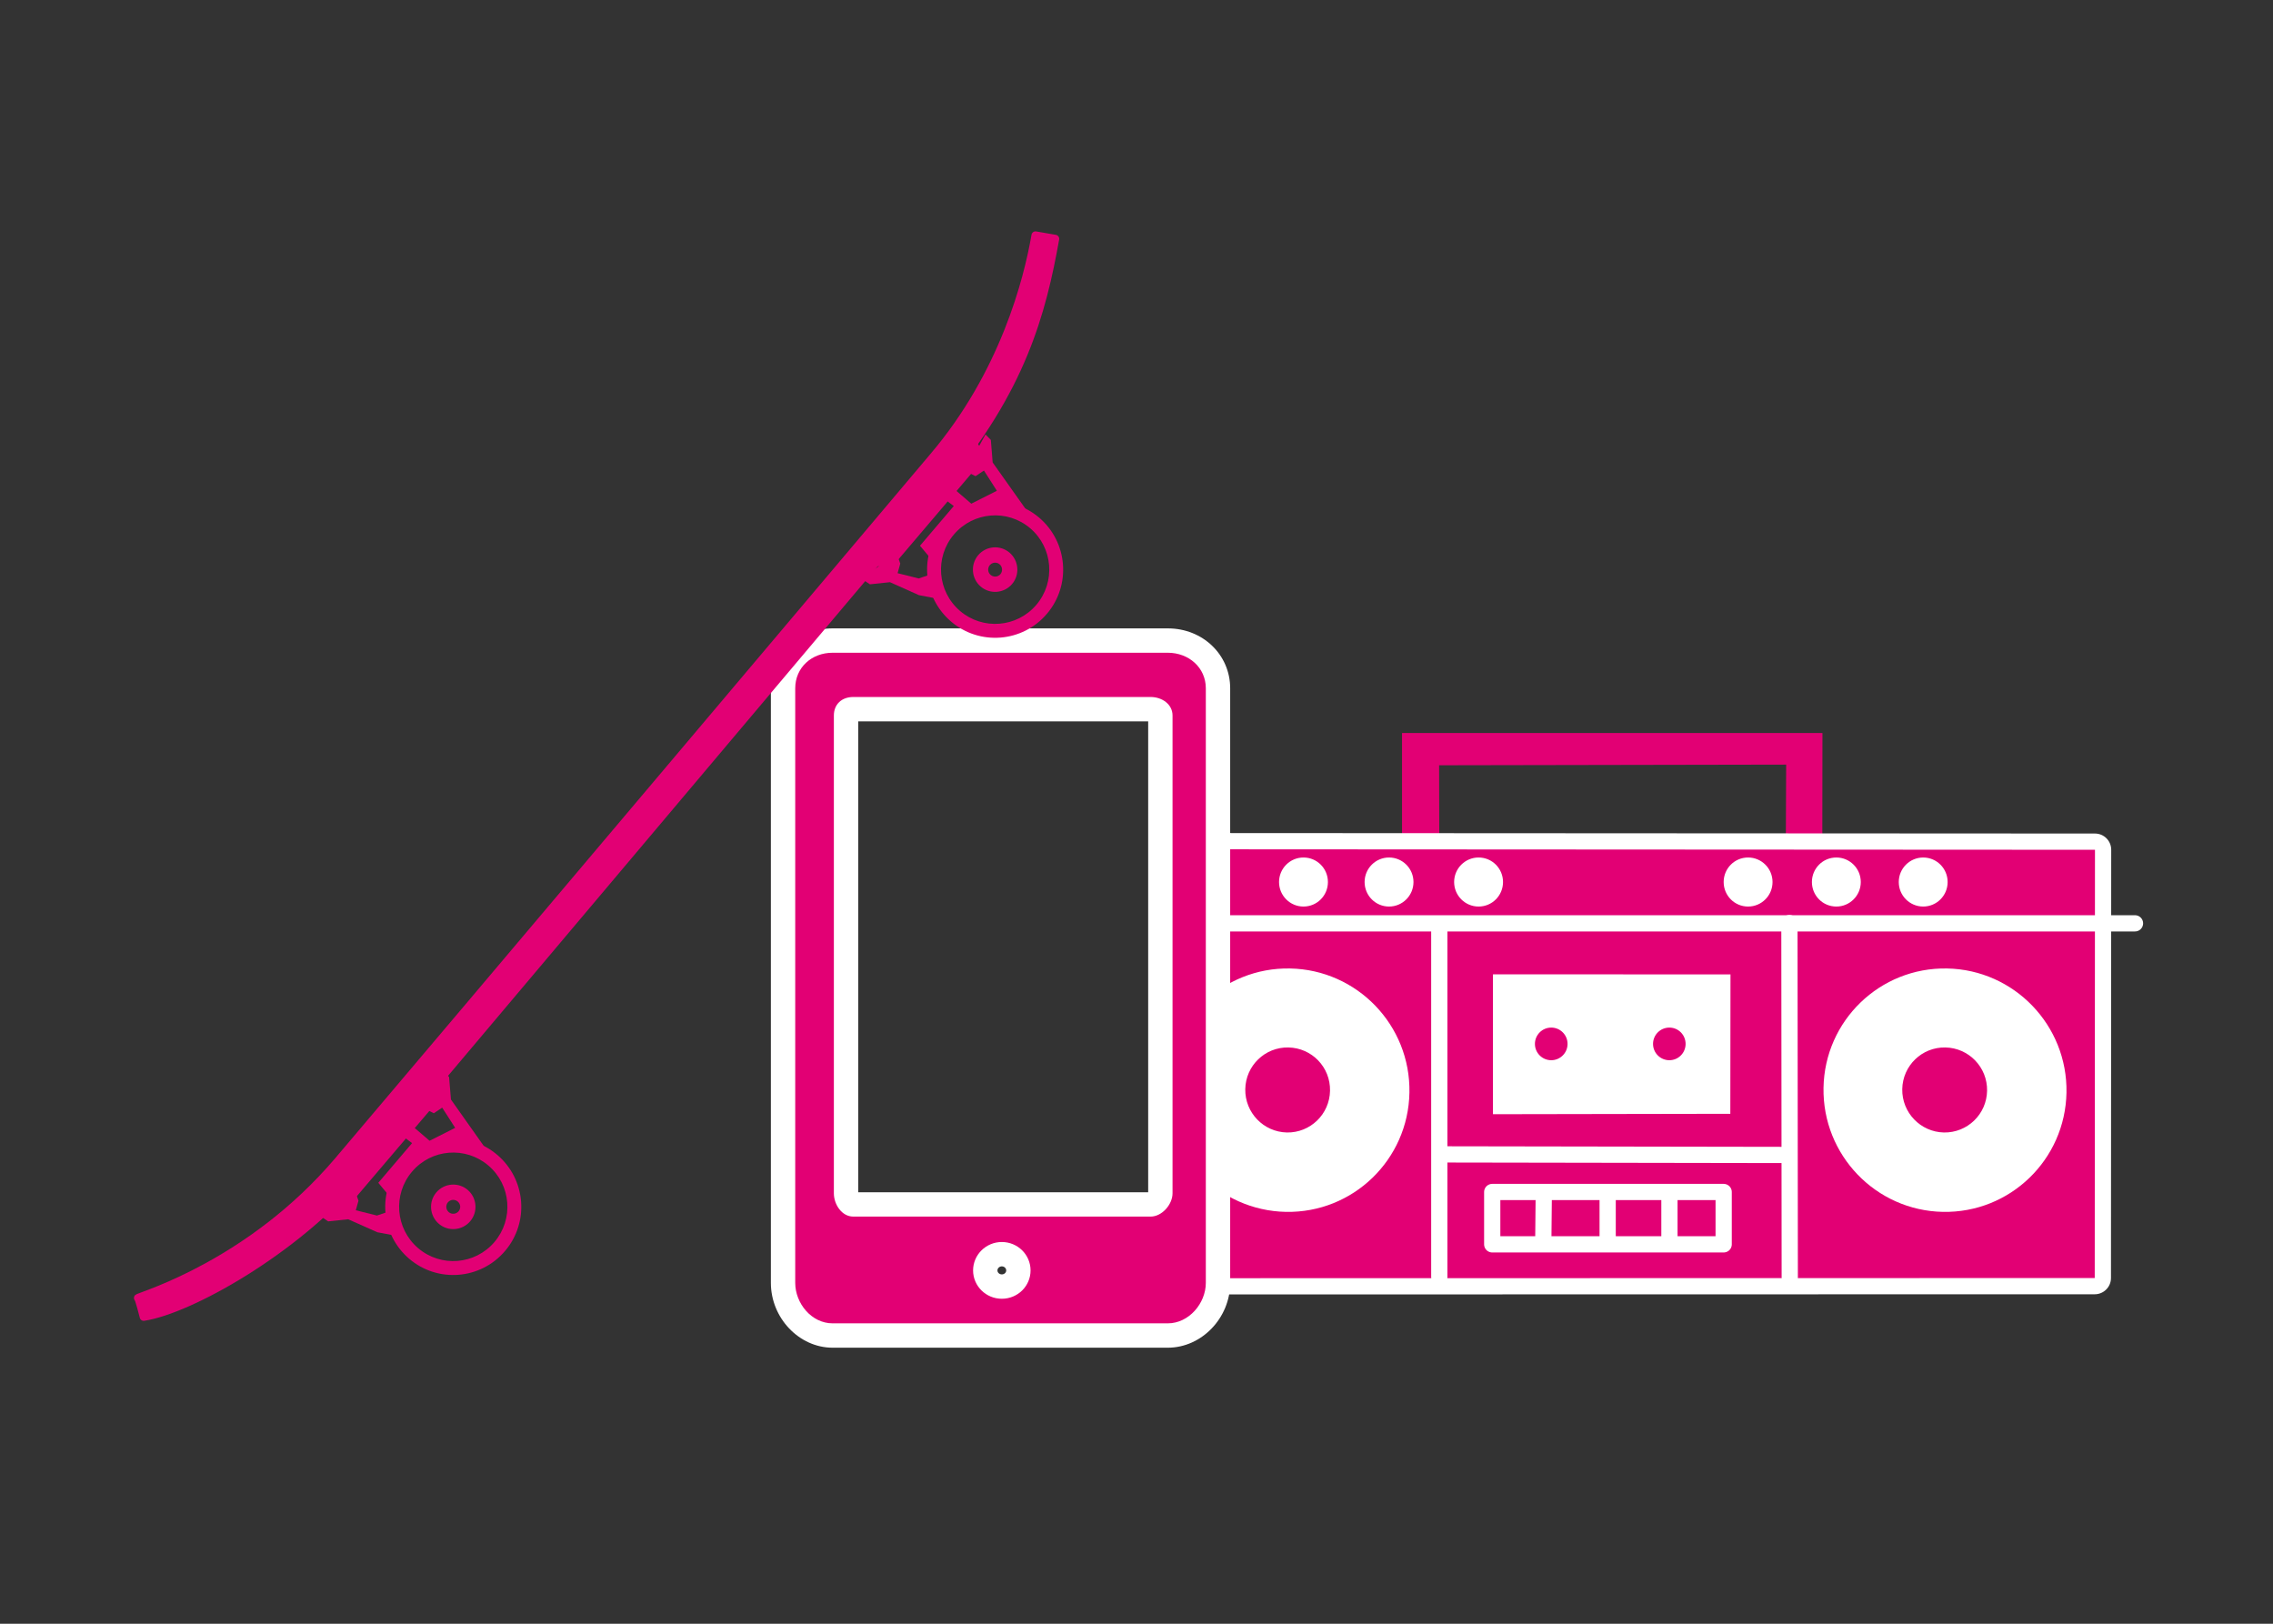 <?xml version="1.0" encoding="utf-8"?>
<!-- Generator: Adobe Illustrator 16.0.4, SVG Export Plug-In . SVG Version: 6.00 Build 0)  -->
<svg version="1.2" baseProfile="tiny" id="Ebene_1" xmlns="http://www.w3.org/2000/svg" xmlns:xlink="http://www.w3.org/1999/xlink"
	 x="0px" y="0px" width="280px" height="200px" viewBox="0 0 280 200" xml:space="preserve">
<rect x="0" y="0" width="280" height="200" fill="#333333" stroke="none"/>
<polygon fill="#E20074" points="219.98,105.359 220.029,94.18 177.279,94.26 177.3,105.109 172.71,105.109 172.71,90.29 
	224.5,90.29 224.48,105.38 "/>
<g>
	<path fill="#E20074" d="M148.6,158.439c-0.266,0-0.52-0.105-0.707-0.293c-0.188-0.188-0.293-0.443-0.293-0.709l0.11-52.83
		c0.001-0.551,0.449-0.998,1-0.998l109.36,0.062c0.266,0,0.521,0.104,0.707,0.293c0.188,0.188,0.293,0.442,0.293,0.707l-0.03,52.75
		c0,0.552-0.448,1-1,1L148.6,158.439z"/>
	<path fill="#FFFFFF" d="M148.71,104.609l109.36,0.061l-0.03,52.75l-109.44,0.02L148.71,104.609 M148.71,102.609
		c-1.103,0-1.998,0.893-2,1.996l-0.11,52.83c0,0.53,0.209,1.041,0.584,1.416s0.885,0.588,1.416,0.588l0,0l109.44-0.021
		c1.104,0,1.999-0.896,2-1.999l0.03-52.75c0-0.529-0.211-1.039-0.586-1.415c-0.375-0.375-0.883-0.586-1.414-0.586L148.71,102.609
		C148.711,102.609,148.71,102.609,148.71,102.609L148.71,102.609z"/>
</g>
<path fill="#FFFFFF" d="M224.63,133.99c-0.14,8.279,6.44,15.119,14.7,15.279c8.27,0.16,15.08-6.42,15.23-14.699
	c0.14-8.28-6.44-15.12-14.701-15.28C231.59,119.13,224.77,125.71,224.63,133.99z"/>
<path fill="#E20074" d="M234.33,134.15c-0.051,2.89,2.25,5.279,5.13,5.34c2.89,0.05,5.271-2.25,5.319-5.141
	c0.051-2.891-2.25-5.279-5.139-5.33C236.76,128.96,234.38,131.26,234.33,134.15z"/>
<path fill="#FFFFFF" d="M143.7,133.99c-0.15,8.279,6.44,15.119,14.7,15.279s15.08-6.42,15.22-14.699
	c0.149-8.28-6.431-15.12-14.7-15.28C150.66,119.13,143.84,125.71,143.7,133.99z"/>
<path fill="#E20074" d="M153.4,134.15c-0.051,2.89,2.24,5.279,5.129,5.34c2.881,0.05,5.261-2.25,5.311-5.141
	c0.061-2.891-2.24-5.279-5.13-5.33C155.83,128.96,153.45,131.26,153.4,134.15z"/>
<line fill="none" stroke="#FFFFFF" stroke-width="2" stroke-linecap="round" stroke-linejoin="round" stroke-miterlimit="10" x1="177.3" y1="157.3" x2="177.3" y2="113.83"/>
<line fill="none" stroke="#FFFFFF" stroke-width="2" stroke-linecap="round" stroke-linejoin="round" stroke-miterlimit="10" x1="220.43" y1="113.7" x2="220.471" y2="157.33"/>
<polygon fill="#FFFFFF" points="213.17,120.02 183.91,120.01 183.91,137.24 213.15,137.189 "/>
<path fill="#E20074" d="M207.641,128.58c0,1.109-0.891,2.01-2,2.01c-1.111,0-2.011-0.9-2.011-2.01c0-1.11,0.899-2.01,2.011-2.01
	C206.75,126.57,207.641,127.471,207.641,128.58z"/>
<circle fill="#E20074" cx="191.09" cy="128.58" r="2.01"/>
<line fill="none" stroke="#FFFFFF" stroke-width="2" stroke-linecap="round" stroke-linejoin="round" stroke-miterlimit="10" x1="263" y1="113.73" x2="149" y2="113.73"/>
<line fill="none" stroke="#FFFFFF" stroke-width="2" stroke-linecap="round" stroke-linejoin="round" stroke-miterlimit="10" x1="220.35" y1="142.26" x2="177.51" y2="142.189"/>
<path fill="#FFFFFF" d="M218.35,108.641c0,1.67-1.35,3.021-3.01,3.021c-1.67,0-3.01-1.351-3.01-3.021s1.34-3.021,3.01-3.021
	C217,105.62,218.35,106.971,218.35,108.641z"/>
<path fill="#FFFFFF" d="M229.221,108.641c0,1.67-1.351,3.021-3.011,3.021c-1.67,0-3.01-1.351-3.01-3.021s1.34-3.021,3.01-3.021
	C227.87,105.62,229.221,106.971,229.221,108.641z"/>
<ellipse fill="#FFFFFF" cx="236.91" cy="108.641" rx="3.01" ry="3.02"/>
<path fill="#FFFFFF" d="M163.58,108.641c0,1.67-1.34,3.021-3.01,3.021c-1.66,0-3.01-1.351-3.01-3.021s1.35-3.021,3.01-3.021
	C162.24,105.62,163.58,106.971,163.58,108.641z"/>
<path fill="#FFFFFF" d="M174.12,108.641c0,1.67-1.351,3.021-3.011,3.021c-1.659,0-3.01-1.351-3.01-3.021s1.351-3.021,3.01-3.021
	C172.77,105.62,174.12,106.971,174.12,108.641z"/>
<path fill="#FFFFFF" d="M185.15,108.641c0,1.67-1.34,3.021-3.01,3.021c-1.66,0-3.012-1.351-3.012-3.021s1.352-3.021,3.012-3.021
	C183.811,105.62,185.15,106.971,185.15,108.641z"/>
<rect x="183.82" y="146.82" fill="none" stroke="#FFFFFF" stroke-width="2" stroke-linecap="round" stroke-linejoin="round" stroke-miterlimit="10" width="28.51" height="6.449"/>
<line fill="none" stroke="#FFFFFF" stroke-width="2" stroke-linecap="round" stroke-linejoin="round" stroke-miterlimit="10" x1="205.65" y1="146.92" x2="205.65" y2="153.12"/>
<line fill="none" stroke="#FFFFFF" stroke-width="2" stroke-linecap="round" stroke-linejoin="round" stroke-miterlimit="10" x1="198.04" y1="153.12" x2="198.04" y2="147"/>
<line fill="none" stroke="#FFFFFF" stroke-width="2" stroke-linecap="round" stroke-linejoin="round" stroke-miterlimit="10" x1="190.109" y1="153.12" x2="190.17" y2="147"/>
<g>
	<path fill="#E20074" d="M102.56,164.5c-3.307,0-6.1-2.973-6.1-6.49V84.78c0-3.353,2.623-5.88,6.1-5.88h41.299
		c3.466,0,6.181,2.583,6.181,5.88v73.229c0,3.458-2.888,6.49-6.181,6.49H102.56z M123.41,154.48c-1.125,0-2.04,0.896-2.04,2
		c0,1.098,0.915,1.989,2.04,1.989s2.04-0.893,2.04-1.989C125.45,155.377,124.535,154.48,123.41,154.48z M105.11,87.35
		c-0.89,0-0.89,0.566-0.89,0.78v58.851c0,0.666,0.458,1.369,0.89,1.369h36.63c0.527,0,1.199-0.768,1.199-1.369V88.13
		c0-0.481-0.623-0.78-1.199-0.78H105.11z"/>
	<path fill="#FFFFFF" d="M143.859,80.4c2.58,0,4.681,1.83,4.681,4.38v73.229c0,2.54-2.101,4.99-4.681,4.99H102.56
		c-2.58,0-4.6-2.45-4.6-4.99V84.78c0-2.55,2.02-4.38,4.6-4.38H143.859 M105.11,149.85h36.63c1.4,0,2.699-1.49,2.699-2.869V88.13
		c0-1.39-1.299-2.28-2.699-2.28h-36.63c-1.41,0-2.39,0.89-2.39,2.28v58.851C102.72,148.359,103.7,149.85,105.11,149.85
		 M123.41,159.971c1.96,0,3.54-1.561,3.54-3.49c0-1.931-1.58-3.5-3.54-3.5c-1.95,0-3.54,1.569-3.54,3.5
		C119.87,158.41,121.46,159.971,123.41,159.971 M143.859,77.4H102.56c-4.262,0-7.6,3.242-7.6,7.38v73.229
		c0,4.331,3.48,7.99,7.6,7.99h41.299c4.164,0,7.681-3.659,7.681-7.99V84.78C151.54,80.642,148.167,77.4,143.859,77.4L143.859,77.4z
		 M105.72,88.851h35.719v58H105.72V88.851L105.72,88.851z M123.41,156.971c-0.298,0-0.54-0.22-0.54-0.49s0.247-0.5,0.54-0.5
		c0.298,0,0.54,0.225,0.54,0.5C123.95,156.755,123.713,156.971,123.41,156.971L123.41,156.971z"/>
</g>
<path fill="#E20074" d="M60.91,152.98c-2.39,2.81-6.6,3.148-9.4,0.76c-2.81-2.4-3.14-6.62-0.75-9.43c2.39-2.812,6.6-3.142,9.4-0.75
	C62.97,145.96,63.3,150.17,60.91,152.98z M49.46,143.2c-3.01,3.53-2.58,8.829,0.94,11.84c3.52,3.01,8.81,2.58,11.81-0.95
	c3.01-3.529,2.58-8.82-0.94-11.83S52.46,139.67,49.46,143.2z"/>
<path fill="#E20074" d="M56.49,149.2c-0.31,0.36-0.85,0.409-1.21,0.1c-0.36-0.31-0.4-0.85-0.1-1.21c0.31-0.359,0.85-0.4,1.21-0.09
	C56.75,148.3,56.79,148.84,56.49,149.2z M53.75,146.87c-0.98,1.149-0.84,2.88,0.31,3.87c1.15,0.979,2.88,0.84,3.86-0.312
	c0.98-1.159,0.84-2.89-0.31-3.868C56.46,145.58,54.73,145.721,53.75,146.87z"/>
<path fill="#E20074" d="M127.66,74.5c-2.39,2.81-6.6,3.14-9.4,0.75c-2.8-2.4-3.14-6.61-0.75-9.42c2.39-2.81,6.6-3.15,9.4-0.76
	C129.72,67.47,130.05,71.69,127.66,74.5z M116.21,64.72c-3.01,3.521-2.58,8.82,0.94,11.83c3.52,3.01,8.81,2.59,11.81-0.94
	c3.01-3.53,2.58-8.83-0.94-11.84S119.21,61.19,116.21,64.72z"/>
<path fill="#E20074" d="M123.24,70.72c-0.31,0.36-0.85,0.4-1.21,0.09c-0.36-0.3-0.4-0.84-0.1-1.2c0.31-0.36,0.85-0.41,1.21-0.1
	C123.5,69.82,123.54,70.36,123.24,70.72z M120.5,68.38c-0.98,1.16-0.84,2.89,0.31,3.87s2.88,0.84,3.86-0.31s0.84-2.88-0.31-3.87
	C123.21,67.09,121.48,67.23,120.5,68.38z"/>
<polygon fill="#E20074" points="39.74,149.52 43.7,146.59 44.16,147.891 43.83,149.07 46.43,149.721 47.85,149.24 47.94,147.29 
	46.6,145.689 50.76,140.8 49.66,139.98 50.77,138.67 52.92,140.51 56.07,138.92 54.47,136.43 53.44,137.12 52.17,136.49 
	54.66,131.98 55.32,132.66 55.55,135.43 60.11,141.88 54,141.21 49.74,143.98 48.52,147.79 49.19,152.29 46.48,151.779 
	42.89,150.18 40.42,150.439 39.78,150 "/>
<polygon fill="#E20074" points="106.48,71.05 110.43,68.12 110.9,69.42 110.57,70.6 113.17,71.25 114.59,70.77 114.67,68.82 
	113.33,67.22 117.49,62.33 116.4,61.51 117.51,60.2 119.65,62.04 122.8,60.45 121.21,57.96 120.17,58.65 118.91,58.02 121.4,53.51 
	122.06,54.19 122.28,56.96 126.85,63.41 120.74,62.74 116.47,65.51 115.26,69.32 115.92,73.82 113.21,73.31 109.63,71.71 
	107.16,71.97 106.52,71.54 "/>
<path fill="#E20074" stroke="#E20074" stroke-linecap="round" stroke-linejoin="round" stroke-miterlimit="10" d="M114.98,56.26
	c8.69-10.21,11.64-21.8,12.58-27.26l2.42,0.42c-1.62,9.08-4.13,18.64-13.93,30.16L43.92,145.1c-7.6,8.931-20.54,16.23-26.22,17.09
	c-0.01-0.09-0.61-2.409-0.7-2.318c0.78-0.38,13.98-4.32,24.65-16.86C52.6,130.141,114.98,56.26,114.98,56.26z"/>
<polygon fill="#E20074" points="107.45,69.65 118.98,56.09 120.17,54.17 121.28,56.02 119.87,58.08 109.78,69.95 "/>
<polygon fill="#E20074" points="53.07,133.59 41.53,147.15 39.83,148.63 41.84,149.439 43.64,147.71 53.73,135.85 "/>
</svg>
